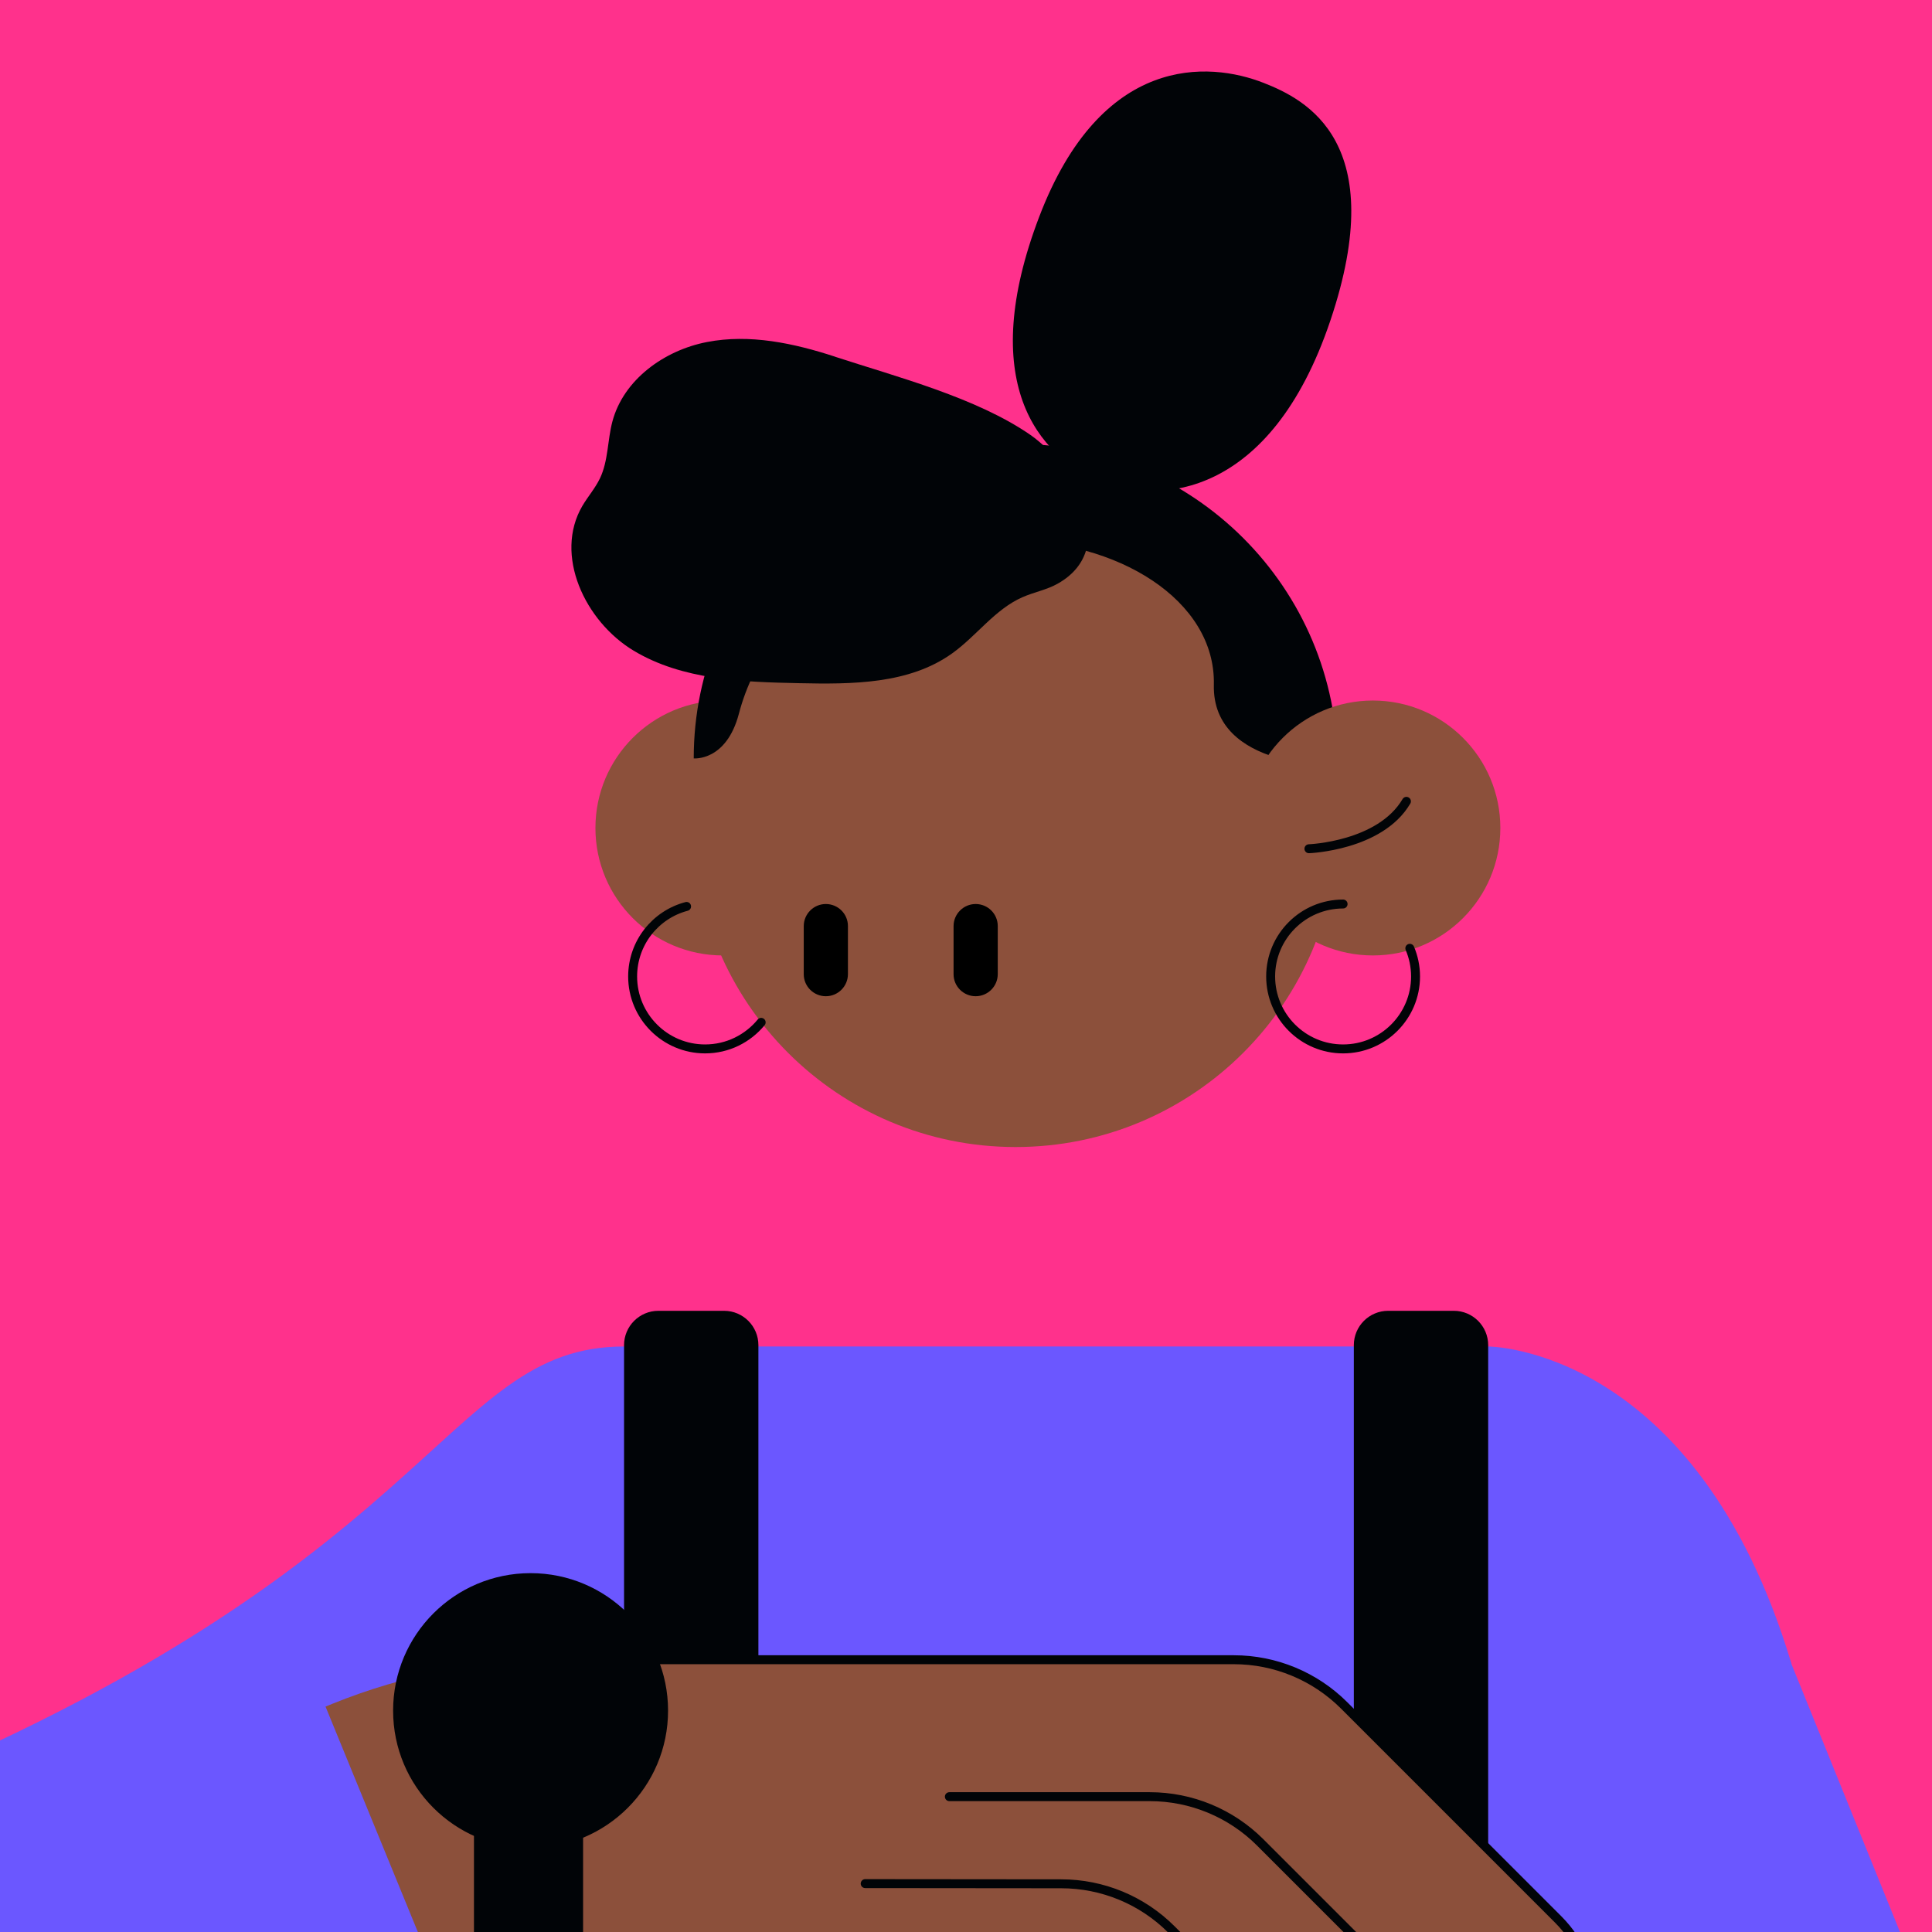 <svg width="108" height="108" viewBox="0 0 108 108" fill="none" xmlns="http://www.w3.org/2000/svg">
<g clip-path="url(#clip0_438_20044)">
<rect width="108" height="108" fill="#FF318C"/>
<g clip-path="url(#clip1_438_20044)">
<path d="M-38.675 118.285C-38.675 118.285 -30.065 109.43 -9.05 101.185C24.73 87.935 24.58 75.27 34.89 75.27H83.195C83.195 75.27 94.815 75.27 100.14 92.99L84.29 158.165L42.4 157.005L31.94 103.39L-38.675 118.28V118.285Z" fill="#6B57FF"/>
<path d="M80.985 158.17H37.9L33.005 128.78C32.305 125.08 32.21 121.29 32.725 117.56L34.9 105.295H83.485L85.965 117.175C86.61 121.155 86.555 125.22 85.805 129.185L80.985 158.17Z" fill="#010407"/>
<path d="M36.81 73.275H40.475C41.535 73.275 42.395 74.135 42.395 75.195V105.305H34.885V75.195C34.885 74.135 35.745 73.275 36.805 73.275H36.81Z" fill="#010407"/>
<path d="M77.605 73.275H81.27C82.33 73.275 83.19 74.135 83.19 75.195V105.305H75.68V75.195C75.68 74.135 76.54 73.275 77.6 73.275H77.605Z" fill="#010407"/>
<path d="M40.41 53.41C44.345 53.41 47.535 50.22 47.535 46.285C47.535 42.35 44.345 39.16 40.41 39.16C36.475 39.16 33.285 42.35 33.285 46.285C33.285 50.22 36.475 53.41 40.41 53.41Z" fill="#8C503B"/>
<path d="M56.775 64.12C66.716 64.12 74.775 56.061 74.775 46.12C74.775 36.179 66.716 28.12 56.775 28.12C46.834 28.12 38.775 36.179 38.775 46.12C38.775 56.061 46.834 64.12 56.775 64.12Z" fill="#8C503B"/>
<path d="M74.775 42.81C74.775 42.81 67.745 43.035 67.855 38.28C67.965 33.53 62.43 30.16 56.26 30.22C49.22 30.29 42.96 33.6 41.305 39.895C40.6 42.575 38.78 42.395 38.78 42.395C38.78 32.455 46.835 24.81 56.775 24.81C66.715 24.81 74.775 32.87 74.775 42.81Z" fill="#010407"/>
<path d="M53.305 51.77V54.46C53.305 55.14 53.86 55.69 54.54 55.69C55.22 55.69 55.775 55.135 55.775 54.455V51.765C55.775 51.085 55.22 50.535 54.54 50.535C53.86 50.535 53.305 51.09 53.305 51.77Z" fill="black"/>
<path d="M44.93 51.77V54.46C44.93 55.14 45.485 55.69 46.165 55.69C46.845 55.69 47.4 55.135 47.4 54.455V51.765C47.4 51.085 46.845 50.535 46.165 50.535C45.485 50.535 44.93 51.09 44.93 51.77Z" fill="black"/>
<path d="M76.745 53.41C80.68 53.41 83.87 50.22 83.87 46.285C83.87 42.35 80.68 39.16 76.745 39.16C72.81 39.16 69.62 42.35 69.62 46.285C69.62 50.22 72.81 53.41 76.745 53.41Z" fill="#8C503B"/>
<path d="M61.685 26.975C57.895 25.53 54.62 21.23 58.09 12.125C61.56 3.02 67.565 3.42 70.655 4.64C73.02 5.57 77.725 7.95 74.37 17.915C71.015 27.88 64.745 28.14 61.68 26.97L61.685 26.975Z" fill="#010407"/>
<path d="M46.685 19.94C44.375 19.185 41.905 18.655 39.52 19.12C37.135 19.58 34.85 21.22 34.23 23.575C33.955 24.62 34.005 25.76 33.54 26.735C33.275 27.29 32.865 27.755 32.555 28.28C30.95 31.02 32.7 34.74 35.425 36.375C38.15 38.01 41.49 38.125 44.665 38.19C47.625 38.255 50.82 38.25 53.225 36.525C54.595 35.545 55.615 34.06 57.155 33.385C57.8 33.1 58.515 32.975 59.13 32.625C62.715 30.605 59.935 25.93 57.605 24.315C54.595 22.23 50.135 21.07 46.69 19.945L46.685 19.94Z" fill="#010407"/>
<path d="M87.09 107.295L75.135 95.34C73.5 93.705 71.28 92.785 68.97 92.785H32.595V106.43H66.93L77.445 116.945C80.11 119.61 83.775 120.26 87.095 116.945C89.76 114.285 89.76 109.96 87.095 107.295H87.09Z" fill="#8C503B"/>
<path d="M80.53 113.075L70.445 102.99C68.81 101.355 66.59 100.435 64.275 100.435H27.9V114.08H62.235L72.335 124.18C75.13 126.975 79.315 127.875 82.4 124.595C86.2 120.55 83.57 116.115 80.53 113.075Z" fill="#8C503B"/>
<path d="M77.44 119.805L65.475 107.855C63.84 106.22 61.625 105.305 59.315 105.305L22.935 105.295V118.94H57.28L67.91 129.57C70.54 131.535 74.425 132.185 77.445 129.455C80.11 126.79 80.11 122.47 77.445 119.805H77.44Z" fill="#8C503B"/>
<path d="M65.57 127.23L52.425 114.085C51.635 113.295 50.7 112.665 49.675 112.225L14.435 97.23L9.105 109.79L43.395 124.345L56.065 137.015C58.805 139.755 63.3 139.675 65.94 136.775C68.415 134.06 68.175 129.825 65.575 127.23H65.57Z" fill="#8C503B"/>
<path d="M79.265 126.515C80.365 126.235 81.435 125.62 82.4 124.595C86.2 120.55 83.57 116.115 80.53 113.075L70.445 102.99C68.81 101.355 66.59 100.435 64.275 100.435H53.07" stroke="#010407" stroke-width="0.5" stroke-linecap="round" stroke-linejoin="round"/>
<path d="M57.28 118.94L67.91 129.57C70.54 131.535 74.425 132.185 77.445 129.455C80.11 126.79 80.11 122.47 77.445 119.805L65.48 107.855C63.845 106.22 61.63 105.305 59.32 105.305L48.365 105.295" stroke="#010407" stroke-width="0.5" stroke-linecap="round" stroke-linejoin="round"/>
<path d="M-6.475 136.63L-17.335 109.755L18.6 95.235C22.61 93.615 26.895 92.78 31.225 92.78H39.415L29.66 119.185L-6.475 136.625V136.63Z" fill="#8C503B"/>
<path d="M98.085 87.935L118.02 137.16C126.285 157.57 121.54 180.945 105.97 196.515L97.315 205.17L69.4 177.255L82.415 163.895L80.985 161.4L81.005 158.16L98.085 87.925V87.935Z" fill="#6B57FF"/>
<path d="M29.66 103.31C33.904 103.31 37.345 99.869 37.345 95.625C37.345 91.381 33.904 87.94 29.66 87.94C25.416 87.94 21.975 91.381 21.975 95.625C21.975 99.869 25.416 103.31 29.66 103.31Z" fill="#010407"/>
<path d="M26.495 100.435H32.595V119.185C32.595 120.1 31.85 120.845 30.935 120.845H28.155C27.24 120.845 26.495 120.1 26.495 119.185V100.435Z" fill="#010407"/>
<path d="M84.135 118.875C85.13 118.535 86.125 117.905 87.095 116.94C89.76 114.28 89.76 109.955 87.095 107.29L75.14 95.335C73.505 93.7 71.285 92.78 68.975 92.78H34.24" stroke="#010407" stroke-width="0.5" stroke-linecap="round" stroke-linejoin="round"/>
<path d="M73.17 47.445C73.17 47.445 77.145 47.3 78.62 44.795" stroke="#010407" stroke-width="0.5" stroke-linecap="round" stroke-linejoin="round"/>
<path d="M78.81 53.01C79.015 53.495 79.13 54.025 79.13 54.585C79.13 56.82 77.315 58.635 75.08 58.635C72.845 58.635 71.03 56.82 71.03 54.585C71.03 52.35 72.845 50.535 75.08 50.535" stroke="#010407" stroke-width="0.5" stroke-linecap="round" stroke-linejoin="round"/>
<path d="M42.55 57.15C41.805 58.055 40.68 58.635 39.415 58.635C37.18 58.635 35.365 56.82 35.365 54.585C35.365 52.705 36.645 51.125 38.38 50.67" stroke="#010407" stroke-width="0.5" stroke-linecap="round" stroke-linejoin="round"/>
<path d="M17.79 94.405L27.27 117.55C29.365 122.67 27.665 129.56 22.36 131.135C3.82 136.63 -2.07 151.69 -17.335 155.37C-30.27 158.49 -42.46 152.28 -46.17 140.94C-50.695 127.1 -35.31 115.47 -35.31 115.47L17.785 94.405H17.79Z" fill="#6B57FF"/>
</g>
</g>
<defs>
<clipPath id="clip0_438_20044">
<rect width="108" height="108" fill="white"/>
</clipPath>
<clipPath id="clip1_438_20044">
<rect width="169.035" height="425.295" fill="white" transform="translate(-47 4)"/>
</clipPath>
</defs>
</svg>
